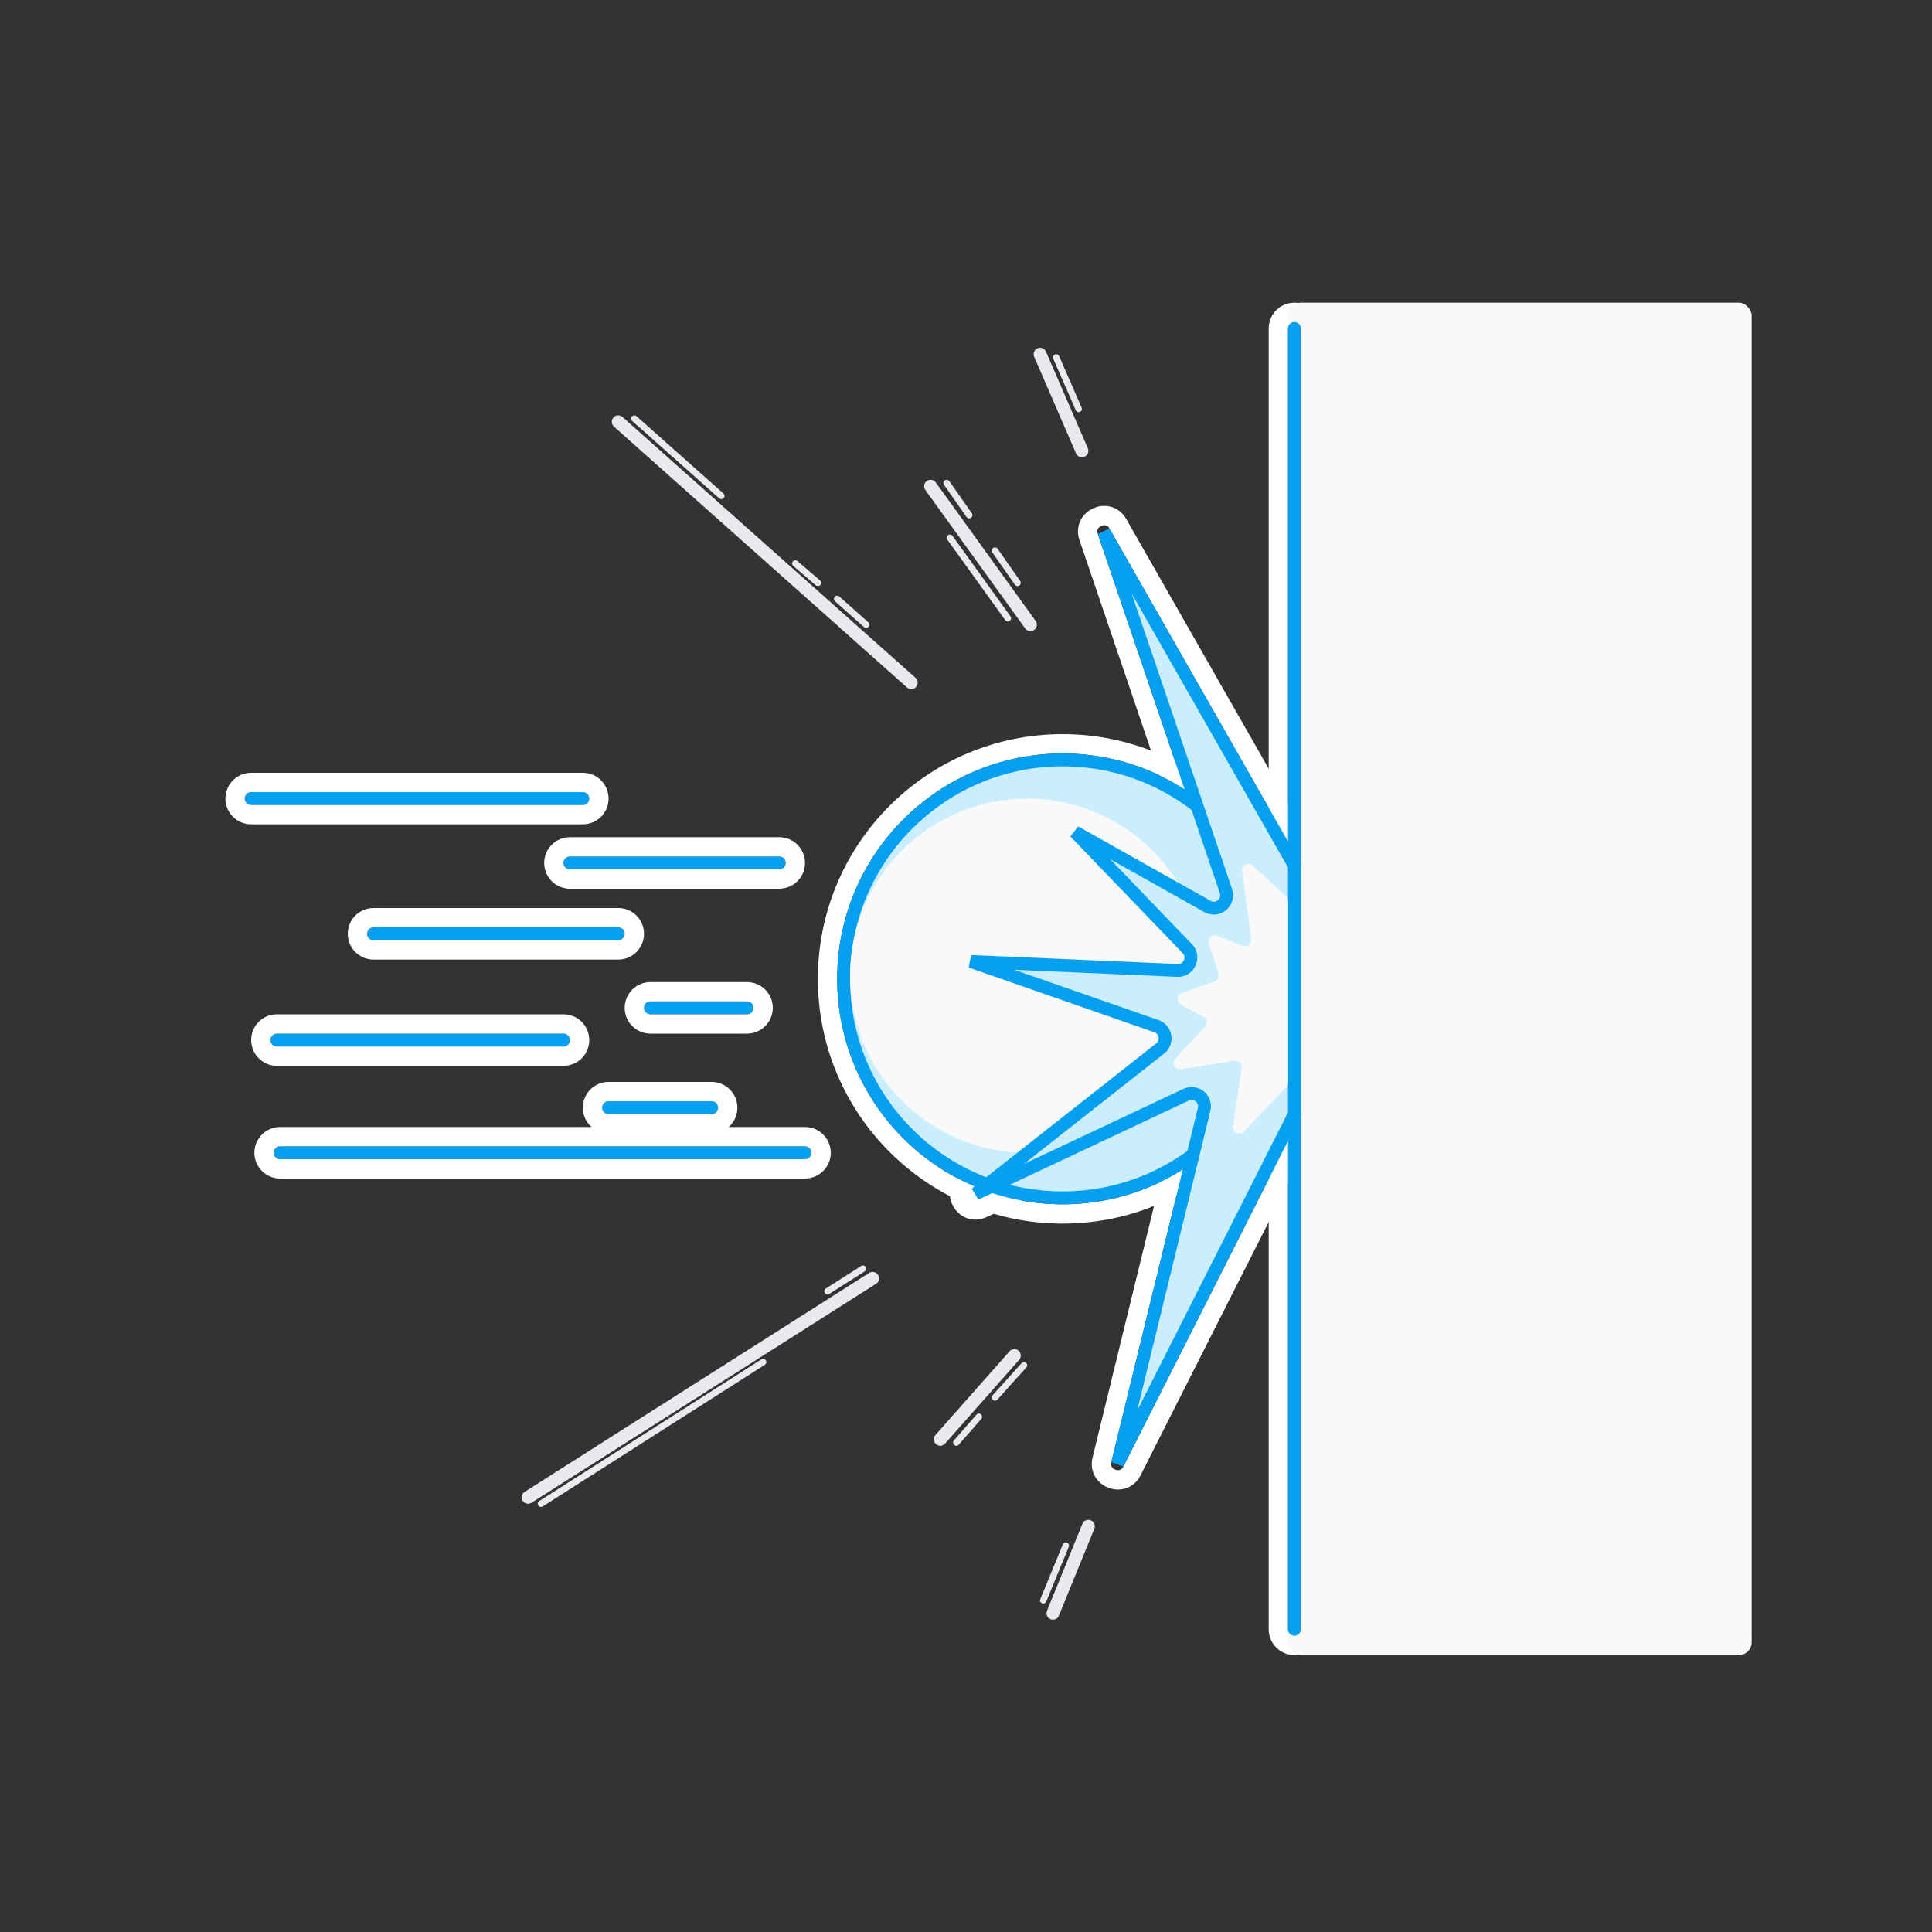 <svg width="300" height="300" viewBox="0 0 300 300" fill="none" xmlns="http://www.w3.org/2000/svg">
<rect x="0" y="0" width="300" height="300" fill="#333333" stroke="none"/>
<circle cx="165" cy="152" r="36.5" stroke="white" stroke-width="3"/>
<path d="M203.171 133.204L173.577 81.33C172.076 78.699 168.064 80.505 169.039 83.373L187.58 137.937L168.156 127.02C165.646 125.61 163.133 128.86 165.13 130.933L181.688 148.133L150.855 146.796C147.979 146.671 147.206 150.706 149.924 151.654L177.889 161.405L149.958 183.399C147.621 185.239 149.878 188.892 152.57 187.625L184.298 172.694L171.109 226.685C170.404 229.572 174.427 231.059 175.769 228.406L203.231 174.109C203.408 173.759 203.5 173.373 203.5 172.981V134.443C203.5 134.009 203.387 133.582 203.171 133.204L201.869 133.948L203.171 133.204Z" stroke="white" stroke-width="3"/>
<path fill-rule="evenodd" clip-rule="evenodd" d="M200 253C200 253.552 200.448 254 201 254C201.552 254 202 253.552 202 253V51C202 51 202 51 202 51C202 50.448 201.552 50 201 50C200.448 50 200 50.448 200 51V253ZM205 51V253C205 255.209 203.209 257 201 257C198.791 257 197 255.209 197 253V51C197 48.791 198.791 47 201 47C203.209 47 205 48.791 205 51Z" fill="white"/>
<rect x="200" y="47" width="72" height="210" rx="2" fill="#F9F9FA"/>
<circle cx="165" cy="152" r="34" fill="#CBEEFF" stroke="#079FF0" stroke-width="2"/>
<circle cx="159.5" cy="151.5" r="27.5" fill="#F9F9FA"/>
<path d="M200 51C200 50.448 200.448 50 201 50V50C201.552 50 202 50.448 202 51V253C202 253.552 201.552 254 201 254V254C200.448 254 200 253.552 200 253V51Z" fill="#079FF0"/>
<path d="M171.406 82.569L201 134.443L201 172.981L173.538 227.278L186.975 172.271C187.374 170.637 185.702 169.271 184.18 169.986L151.505 185.363L180.152 162.805C181.393 161.828 181.065 159.865 179.573 159.345L150.747 149.294L182.829 150.685C184.632 150.763 185.608 148.601 184.356 147.3L166.931 129.199L187.494 140.756C189.093 141.655 190.957 140.106 190.367 138.369L171.406 82.569Z" fill="#CBEEFF" stroke="#079FF0" stroke-width="2"/>
<path d="M194.543 134.407L199.682 139.203C199.885 139.393 200 139.657 200 139.935V168.102C200 168.357 199.902 168.604 199.726 168.789L193.18 175.699C192.507 176.409 191.321 175.832 191.464 174.865L192.8 165.85C192.899 165.181 192.32 164.609 191.653 164.716L183.388 166.038C182.446 166.189 181.848 165.062 182.5 164.367L187.111 159.448C187.56 158.969 187.434 158.195 186.856 157.884L183.438 156.044C182.682 155.637 182.757 154.529 183.561 154.227L188.598 152.338C189.101 152.149 189.365 151.596 189.195 151.086L187.682 146.545C187.413 145.738 188.211 144.985 189.002 145.301L192.911 146.864C193.622 147.149 194.375 146.562 194.274 145.804L192.869 135.27C192.745 134.339 193.856 133.766 194.543 134.407Z" fill="#F9F9FA"/>
<path d="M39 124H90.5M58 145H96M88.5 134H121M43.5 179H125M43 161.5H87.5M94.5 172H110.5M101 156.5H116" stroke="#079FF0" stroke-width="2" stroke-linecap="round"/>
<path d="M39 121.5C37.619 121.5 36.5 122.619 36.5 124C36.5 125.381 37.619 126.5 39 126.5H90.5C91.881 126.5 93 125.381 93 124C93 122.619 91.881 121.5 90.5 121.5H39ZM88.5 131.5C87.119 131.5 86 132.619 86 134C86 135.381 87.119 136.5 88.5 136.5H121C122.381 136.5 123.5 135.381 123.5 134C123.5 132.619 122.381 131.5 121 131.5H88.5ZM58 142.5C56.619 142.5 55.5 143.619 55.5 145C55.5 146.381 56.619 147.5 58 147.5H96C97.381 147.5 98.5 146.381 98.5 145C98.5 143.619 97.381 142.5 96 142.5H58ZM101 154C99.619 154 98.5 155.119 98.5 156.5C98.5 157.881 99.619 159 101 159H116C117.381 159 118.5 157.881 118.5 156.5C118.5 155.119 117.381 154 116 154H101ZM43 159C41.619 159 40.5 160.119 40.5 161.5C40.5 162.881 41.619 164 43 164H87.5C88.881 164 90 162.881 90 161.5C90 160.119 88.881 159 87.5 159H43ZM94.5 169.5C93.119 169.5 92 170.619 92 172C92 173.381 93.119 174.5 94.5 174.5H110.5C111.881 174.5 113 173.381 113 172C113 170.619 111.881 169.5 110.5 169.5H94.5ZM43.5 176.5C42.119 176.5 41 177.619 41 179C41 180.381 42.119 181.5 43.5 181.5H125C126.381 181.5 127.5 180.381 127.5 179C127.5 177.619 126.381 176.5 125 176.5H43.5Z" stroke="white" stroke-width="3" stroke-linecap="round"/>
<path d="M135.5 198.5L82 232.5M169 237L163.5 250.5M157.5 210.5L146 223.5M141.5 106L96 65.5M168 70L161.5 55M160 97L144.5 75.5" stroke="#EAEAEE" stroke-width="2" stroke-linecap="round"/>
<path d="M164 55.5L167.5 63.5M158 90.5L154.5 85.5M147 75L150.5 80M156.5 96L147.5 83.5M98.5 65L112 77M123.5 87.5L127 90.5M130 93L134.5 97" stroke="#EAEAEE" stroke-linecap="round"/>
<path d="M84 233.5L118.5 211.5M134 197L128.5 200.5M159 212L154.5 217M152 220L148.5 224" stroke="#EAEAEE" stroke-linecap="round"/>
<path d="M162 248.5L165.5 240" stroke="#EAEAEE" stroke-linecap="round"/>
</svg>
